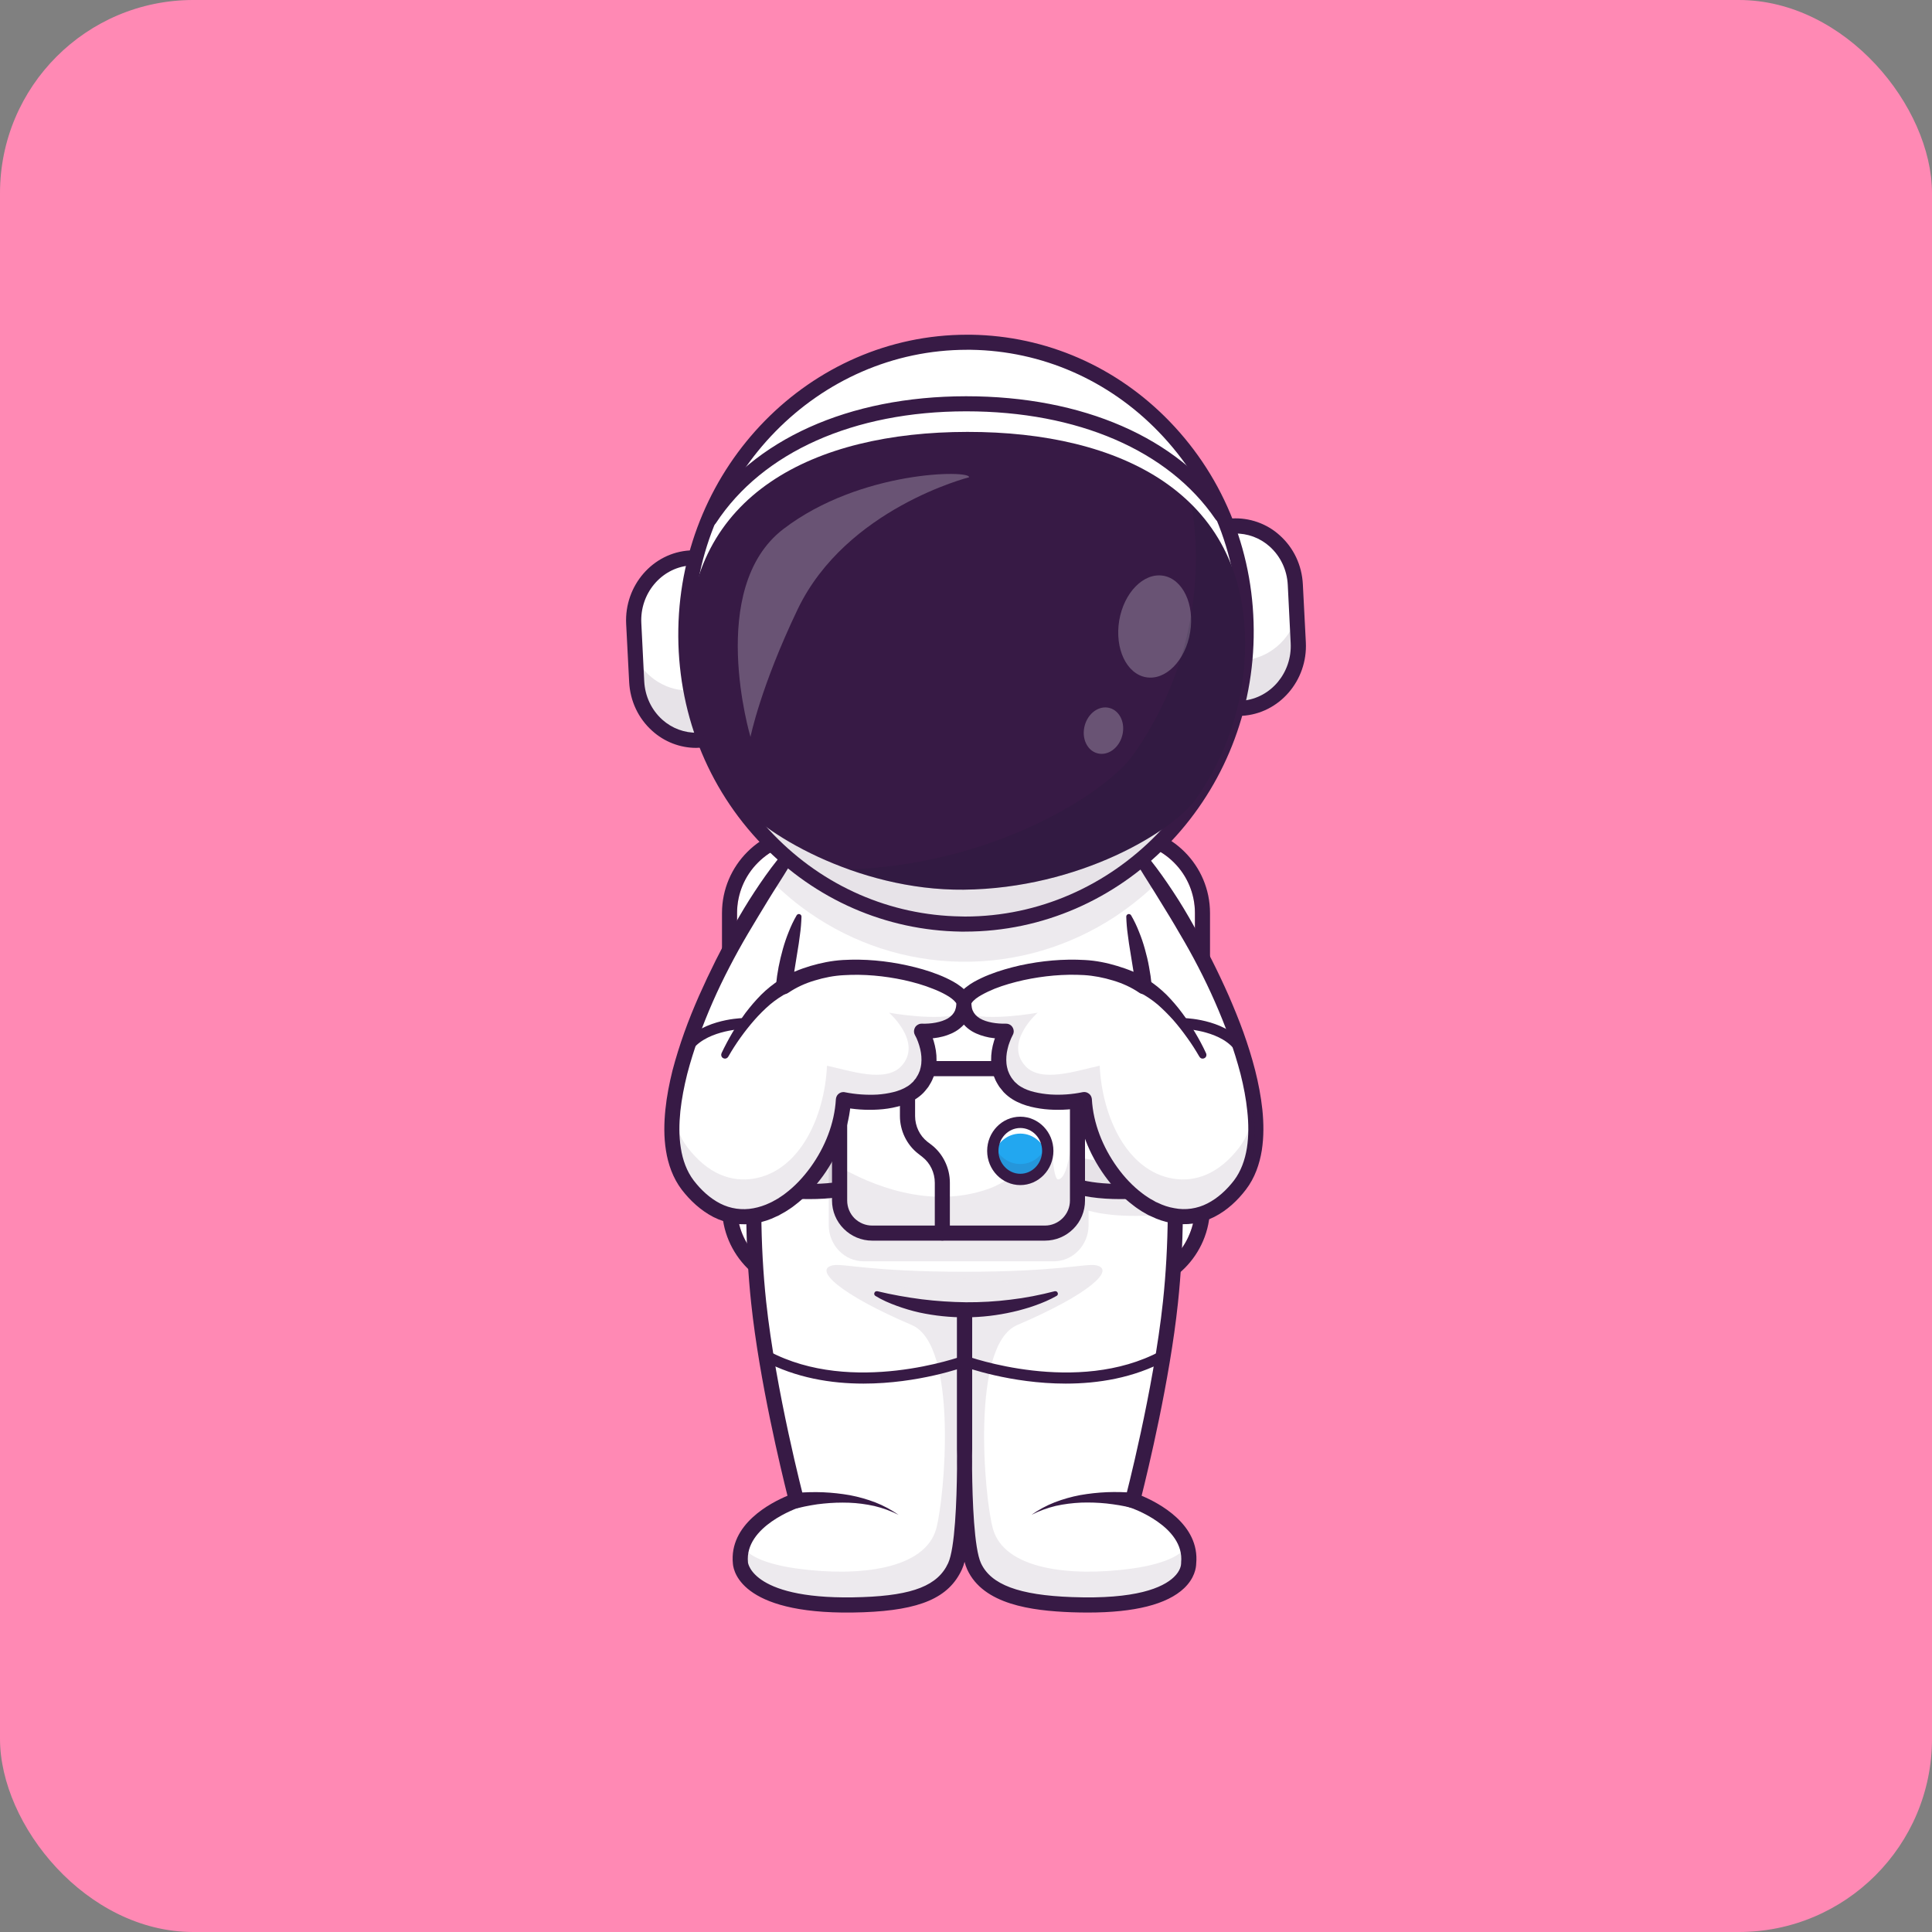 <svg width="20" height="20" viewBox="0 0 20 20" fill="none" xmlns="http://www.w3.org/2000/svg">
<rect x="0" y="0" width="20" height="20" fill="#808080" stroke="none"/>
<rect width="20" height="20" rx="2" fill="#FF89B4"/>
<path d="M19 1H1V19H19V1Z" fill="#FF89B4"/>
<path d="M11.63 8.712H8.369C7.961 8.712 7.63 9.043 7.63 9.451V12.495C7.63 12.903 7.961 13.234 8.369 13.234H11.63C12.038 13.234 12.37 12.903 12.37 12.495V9.451C12.37 9.043 12.038 8.712 11.63 8.712Z" fill="white"/>
<path d="M11.63 8.712C11.826 8.712 12.014 8.79 12.153 8.929C12.292 9.067 12.37 9.255 12.37 9.452V12.495C12.37 12.592 12.351 12.688 12.313 12.778C12.276 12.868 12.222 12.949 12.153 13.018C12.084 13.086 12.003 13.141 11.913 13.178C11.823 13.215 11.727 13.234 11.63 13.234H8.37C8.272 13.234 8.176 13.215 8.087 13.178C7.997 13.141 7.915 13.086 7.847 13.018C7.778 12.949 7.724 12.868 7.686 12.778C7.649 12.688 7.63 12.592 7.63 12.495V9.452C7.63 9.255 7.708 9.067 7.847 8.929C7.985 8.79 8.173 8.712 8.37 8.712H11.63ZM11.63 8.556H8.37C7.876 8.556 7.474 8.958 7.474 9.452V12.495C7.474 12.989 7.876 13.391 8.37 13.391H11.63C12.124 13.391 12.526 12.989 12.526 12.495V9.452C12.526 8.958 12.124 8.556 11.63 8.556Z" fill="#371A45"/>
<path d="M9.292 15.759C9.278 15.759 9.263 15.755 9.251 15.747C8.852 15.496 8.266 15.607 8.26 15.608C8.24 15.612 8.219 15.608 8.202 15.596C8.185 15.585 8.173 15.567 8.169 15.547C8.165 15.527 8.17 15.506 8.181 15.488C8.192 15.471 8.21 15.459 8.23 15.455C8.256 15.45 8.882 15.331 9.334 15.615C9.348 15.624 9.36 15.637 9.366 15.653C9.372 15.669 9.372 15.686 9.368 15.703C9.363 15.719 9.353 15.733 9.339 15.743C9.326 15.754 9.309 15.759 9.292 15.759Z" fill="#371A45"/>
<path d="M12.305 16.182C12.304 16.194 12.332 16.658 11.093 16.612C10.569 16.592 10.211 16.491 10.084 16.215C9.969 15.968 9.986 15 9.986 15V13.443H9.984V15C9.984 15 9.99 15.358 9.969 15.694C9.956 15.911 9.931 16.118 9.886 16.215C9.758 16.491 9.46 16.592 8.935 16.612C7.696 16.658 7.666 16.194 7.664 16.182C7.658 16.122 7.665 16.061 7.683 16.004C7.788 15.683 8.245 15.532 8.245 15.532C8.245 15.532 7.954 14.425 7.853 13.481C7.822 13.185 7.806 12.885 7.803 12.587C7.79 11.36 7.99 10.155 8.18 9.297C8.238 9.035 8.295 8.806 8.344 8.618C8.437 8.267 8.504 8.062 8.504 8.062H11.465C11.465 8.062 11.536 8.278 11.633 8.646C11.681 8.831 11.736 9.053 11.792 9.306C11.981 10.163 12.18 11.366 12.167 12.589C12.164 12.887 12.148 13.185 12.117 13.481C12.016 14.425 11.725 15.532 11.725 15.532C11.725 15.532 12.35 15.738 12.305 16.182Z" fill="white"/>
<g opacity="0.3">
<path opacity="0.3" d="M12.305 16.182C12.304 16.194 12.273 16.658 11.035 16.611C10.51 16.592 10.211 16.491 10.083 16.215C10.039 16.118 10.014 15.91 10 15.693L9.989 14.994L9.969 15.693C9.956 15.91 9.931 16.118 9.886 16.215C9.758 16.491 9.46 16.592 8.935 16.611C7.696 16.658 7.666 16.194 7.664 16.182C7.658 16.122 7.665 16.061 7.683 16.004C7.728 16.078 7.862 16.184 8.254 16.238C8.891 16.325 9.576 16.247 9.692 15.824C9.779 15.505 9.923 13.924 9.439 13.717C8.69 13.397 8.415 13.139 8.623 13.098C8.729 13.077 9.008 13.165 9.985 13.165C10.961 13.165 11.24 13.077 11.346 13.098C11.554 13.139 11.279 13.397 10.53 13.717C10.046 13.924 10.19 15.505 10.278 15.823C10.394 16.247 11.078 16.325 11.715 16.238C12.108 16.183 12.242 16.077 12.286 16.003C12.305 16.061 12.311 16.122 12.305 16.182Z" fill="#371A45"/>
</g>
<path d="M11.263 16.693C11.208 16.693 11.15 16.692 11.091 16.69C10.677 16.674 10.18 16.61 10.013 16.248C10.001 16.222 9.992 16.195 9.985 16.168C9.978 16.195 9.969 16.222 9.957 16.248C9.822 16.54 9.527 16.668 8.938 16.69C7.697 16.736 7.595 16.281 7.587 16.189C7.545 15.779 7.979 15.556 8.152 15.484C8.088 15.227 7.861 14.294 7.776 13.489C7.65 12.303 7.755 10.944 8.1 9.336C8.102 9.326 8.106 9.317 8.112 9.308C8.118 9.3 8.125 9.293 8.134 9.287C8.143 9.281 8.152 9.278 8.162 9.276C8.172 9.274 8.183 9.274 8.193 9.276C8.203 9.278 8.212 9.282 8.221 9.288C8.229 9.294 8.237 9.302 8.242 9.31C8.248 9.319 8.252 9.328 8.253 9.339C8.255 9.349 8.255 9.359 8.253 9.369C7.912 10.96 7.807 12.303 7.931 13.473C8.03 14.399 8.318 15.501 8.321 15.512L8.34 15.583L8.27 15.606C8.264 15.608 7.705 15.798 7.743 16.174C7.743 16.18 7.791 16.576 8.932 16.533C9.453 16.514 9.709 16.412 9.815 16.182C9.886 16.03 9.904 15.531 9.907 15.204C9.906 15.152 9.907 15.107 9.907 15.072C9.907 15.045 9.906 15.022 9.906 15.001V13.364H10.062L10.064 13.443V14.999C10.064 15.021 10.063 15.045 10.063 15.072C10.063 15.107 10.064 15.152 10.063 15.204C10.066 15.532 10.084 16.03 10.155 16.182C10.258 16.404 10.548 16.513 11.096 16.533C11.762 16.558 12.037 16.435 12.151 16.327C12.221 16.261 12.227 16.2 12.227 16.183L12.227 16.175C12.265 15.798 11.706 15.608 11.7 15.606L11.63 15.583L11.649 15.512C11.652 15.501 11.94 14.399 12.039 13.473C12.161 12.324 12.061 11.007 11.733 9.447C11.731 9.436 11.731 9.426 11.732 9.416C11.734 9.405 11.738 9.395 11.743 9.386C11.749 9.378 11.756 9.37 11.765 9.364C11.773 9.358 11.783 9.354 11.793 9.352C11.804 9.349 11.814 9.349 11.825 9.351C11.835 9.353 11.845 9.357 11.853 9.363C11.862 9.369 11.869 9.377 11.875 9.386C11.881 9.394 11.885 9.404 11.886 9.415C12.218 10.992 12.318 12.324 12.194 13.489C12.109 14.294 11.882 15.227 11.818 15.484C11.99 15.556 12.422 15.778 12.383 16.187C12.382 16.23 12.367 16.337 12.258 16.441C12.082 16.608 11.747 16.693 11.263 16.693Z" fill="#371A45"/>
<path d="M11.71 15.609C11.672 15.598 11.627 15.589 11.585 15.582C11.543 15.575 11.499 15.569 11.455 15.564C11.368 15.555 11.28 15.552 11.192 15.555C11.103 15.559 11.015 15.57 10.929 15.589C10.842 15.61 10.758 15.641 10.678 15.681C10.752 15.629 10.833 15.585 10.918 15.552C11.004 15.519 11.092 15.494 11.183 15.477C11.274 15.461 11.366 15.451 11.459 15.447C11.505 15.445 11.552 15.445 11.598 15.446C11.645 15.447 11.69 15.449 11.741 15.455C11.761 15.458 11.779 15.468 11.792 15.485C11.805 15.501 11.81 15.521 11.808 15.542C11.806 15.562 11.796 15.581 11.78 15.594C11.764 15.607 11.743 15.613 11.723 15.611C11.719 15.611 11.716 15.61 11.712 15.609L11.71 15.609Z" fill="#371A45"/>
<path d="M8.239 15.456C8.29 15.45 8.335 15.448 8.382 15.447C8.429 15.446 8.475 15.446 8.521 15.448C8.614 15.452 8.706 15.462 8.797 15.478C8.887 15.495 8.976 15.52 9.062 15.553C9.147 15.586 9.228 15.63 9.302 15.682C9.222 15.641 9.138 15.611 9.051 15.59C8.964 15.571 8.876 15.559 8.788 15.556C8.7 15.553 8.612 15.556 8.525 15.565C8.481 15.569 8.438 15.575 8.395 15.583C8.352 15.591 8.308 15.599 8.27 15.609L8.268 15.61C8.258 15.613 8.248 15.614 8.237 15.612C8.227 15.611 8.217 15.608 8.208 15.603C8.199 15.598 8.191 15.591 8.184 15.582C8.178 15.574 8.173 15.565 8.171 15.555C8.168 15.544 8.167 15.534 8.169 15.524C8.17 15.513 8.174 15.503 8.179 15.494C8.184 15.485 8.192 15.477 8.2 15.471C8.208 15.465 8.218 15.46 8.228 15.458C8.232 15.457 8.236 15.456 8.239 15.456Z" fill="#371A45"/>
<path d="M8.929 12.249C8.652 12.365 8.223 12.341 7.931 12.304C7.756 12.282 7.633 12.114 7.659 11.933C7.682 11.767 7.822 11.647 7.983 11.655C8.257 11.668 8.667 11.674 8.926 11.614" fill="white"/>
<g opacity="0.35">
<path opacity="0.35" d="M8.929 12.249C8.652 12.365 8.223 12.341 7.931 12.304C7.756 12.282 7.633 12.114 7.659 11.933C7.664 11.895 7.676 11.859 7.693 11.825C7.74 11.915 7.826 11.98 7.931 11.994C8.223 12.03 8.651 12.055 8.928 11.939L8.929 12.249Z" fill="#371A45"/>
</g>
<path d="M8.378 12.413C8.218 12.413 8.058 12.399 7.921 12.382C7.87 12.375 7.821 12.358 7.776 12.333C7.731 12.307 7.692 12.272 7.661 12.231C7.628 12.187 7.604 12.137 7.59 12.084C7.577 12.031 7.574 11.976 7.581 11.922C7.611 11.715 7.785 11.567 7.987 11.577C8.389 11.596 8.716 11.582 8.909 11.538C8.948 11.529 9.045 11.528 9.103 11.709C9.169 11.912 9.155 12.238 8.959 12.321C8.796 12.389 8.586 12.413 8.378 12.413ZM7.969 11.733C7.853 11.733 7.754 11.822 7.736 11.944C7.731 11.977 7.733 12.012 7.742 12.045C7.75 12.078 7.765 12.109 7.786 12.136C7.804 12.161 7.828 12.181 7.854 12.197C7.881 12.213 7.911 12.223 7.941 12.226C8.358 12.279 8.698 12.261 8.899 12.177C8.938 12.16 8.966 12.103 8.977 12.021C8.997 11.873 8.955 11.733 8.927 11.695C8.663 11.751 8.268 11.747 7.98 11.733C7.976 11.733 7.972 11.733 7.969 11.733H7.969Z" fill="#371A45"/>
<g opacity="0.3">
<path opacity="0.3" d="M12.238 12.555C11.957 12.589 11.565 12.614 11.269 12.533V12.682C11.269 12.889 11.107 13.057 10.909 13.057H8.94C8.741 13.057 8.579 12.889 8.579 12.682V11.572C8.579 11.366 8.741 11.197 8.94 11.197H10.909C11.067 11.197 11.203 11.305 11.251 11.453C11.263 11.491 11.269 11.531 11.269 11.572V11.822C11.549 11.864 11.924 11.857 12.185 11.845C12.189 11.845 12.192 11.845 12.195 11.845C12.216 12.078 12.232 12.316 12.238 12.555Z" fill="#371A45"/>
</g>
<path d="M11.048 12.249C11.325 12.365 11.754 12.341 12.046 12.304C12.221 12.282 12.344 12.114 12.318 11.933C12.294 11.767 12.154 11.647 11.993 11.655C11.72 11.668 11.31 11.674 11.05 11.614" fill="white"/>
<g opacity="0.35">
<path opacity="0.35" d="M12.046 12.305C11.753 12.342 11.325 12.366 11.048 12.249L11.049 11.94C11.326 12.056 11.754 12.032 12.046 11.995C12.151 11.982 12.237 11.916 12.284 11.826C12.301 11.86 12.313 11.896 12.318 11.933C12.344 12.115 12.221 12.283 12.046 12.305Z" fill="#371A45"/>
</g>
<path d="M11.598 12.413C11.39 12.413 11.181 12.389 11.017 12.321C10.821 12.238 10.808 11.912 10.873 11.709C10.932 11.528 11.029 11.529 11.068 11.538C11.26 11.582 11.587 11.596 11.989 11.577C12.191 11.567 12.366 11.715 12.395 11.922C12.403 11.976 12.4 12.031 12.386 12.084C12.372 12.137 12.348 12.187 12.315 12.231C12.284 12.272 12.245 12.307 12.2 12.333C12.156 12.358 12.106 12.375 12.055 12.382C11.919 12.399 11.759 12.413 11.598 12.413ZM11.05 11.695C11.022 11.732 10.98 11.873 10.999 12.021C11.01 12.103 11.039 12.16 11.078 12.177C11.279 12.261 11.619 12.279 12.036 12.226C12.066 12.223 12.096 12.213 12.123 12.197C12.149 12.181 12.173 12.161 12.191 12.136C12.212 12.109 12.227 12.078 12.235 12.045C12.244 12.012 12.246 11.977 12.241 11.944C12.223 11.818 12.118 11.727 11.997 11.733C11.709 11.747 11.314 11.751 11.05 11.695Z" fill="#371A45"/>
<path d="M11.155 11.405V12.422C11.155 12.611 11.007 12.765 10.825 12.765H9.022C8.841 12.765 8.692 12.611 8.692 12.422V11.405C8.692 11.217 8.841 11.062 9.022 11.062H10.825C10.97 11.062 11.094 11.161 11.138 11.297C11.149 11.332 11.155 11.368 11.155 11.405Z" fill="white"/>
<g opacity="0.3">
<path opacity="0.3" d="M11.155 11.405V12.422C11.155 12.61 11.007 12.765 10.825 12.765H9.022C8.841 12.765 8.692 12.61 8.692 12.422V12.08C9.003 12.258 9.619 12.527 10.238 12.305C10.54 12.197 10.886 11.826 10.886 11.826C10.886 11.826 10.9 12.215 10.955 12.209C11.11 12.192 11.109 11.404 11.138 11.297C11.149 11.332 11.155 11.368 11.155 11.405Z" fill="#371A45"/>
</g>
<path d="M10.818 12.843H9.028C8.918 12.843 8.813 12.799 8.735 12.721C8.657 12.644 8.613 12.538 8.613 12.428V11.399C8.613 11.289 8.657 11.184 8.735 11.106C8.813 11.028 8.918 10.985 9.028 10.984H10.818C10.928 10.985 11.033 11.028 11.111 11.106C11.189 11.184 11.232 11.289 11.232 11.399V12.428C11.232 12.538 11.189 12.644 11.111 12.721C11.033 12.799 10.928 12.843 10.818 12.843ZM9.028 11.141C8.959 11.141 8.894 11.168 8.845 11.216C8.797 11.265 8.77 11.331 8.77 11.399V12.428C8.77 12.497 8.797 12.562 8.845 12.611C8.894 12.659 8.959 12.687 9.028 12.687H10.818C10.886 12.687 10.952 12.659 11 12.611C11.049 12.562 11.076 12.497 11.076 12.428V11.399C11.076 11.331 11.049 11.265 11 11.216C10.952 11.168 10.886 11.141 10.818 11.141H9.028Z" fill="#371A45"/>
<path d="M10.562 12.209C10.719 12.209 10.847 12.077 10.847 11.914C10.847 11.751 10.719 11.618 10.562 11.618C10.405 11.618 10.277 11.751 10.277 11.914C10.277 12.077 10.405 12.209 10.562 12.209Z" fill="#22A7F0"/>
<path d="M10.847 11.914C10.847 11.934 10.845 11.953 10.841 11.972C10.815 11.837 10.7 11.735 10.562 11.735C10.424 11.735 10.309 11.837 10.283 11.972C10.279 11.953 10.277 11.934 10.277 11.914C10.277 11.751 10.405 11.618 10.562 11.618C10.719 11.618 10.847 11.751 10.847 11.914Z" fill="white"/>
<g opacity="0.35">
<path opacity="0.35" d="M10.847 11.913C10.847 12.076 10.719 12.209 10.562 12.209C10.405 12.209 10.277 12.076 10.277 11.913C10.277 11.886 10.281 11.86 10.288 11.834C10.321 11.959 10.431 12.05 10.562 12.05C10.693 12.05 10.803 11.959 10.837 11.834C10.843 11.86 10.847 11.886 10.847 11.913Z" fill="#371A45"/>
</g>
<path d="M10.562 12.268C10.373 12.268 10.219 12.109 10.219 11.914C10.219 11.719 10.373 11.56 10.562 11.56C10.751 11.56 10.905 11.719 10.905 11.914C10.905 12.109 10.751 12.268 10.562 12.268ZM10.562 11.677C10.438 11.677 10.336 11.783 10.336 11.914C10.336 12.044 10.438 12.151 10.562 12.151C10.687 12.151 10.788 12.044 10.788 11.914C10.788 11.783 10.687 11.677 10.562 11.677Z" fill="#371A45"/>
<path d="M9.755 12.842C9.734 12.842 9.714 12.834 9.7 12.819C9.685 12.805 9.677 12.785 9.677 12.764V12.244C9.677 12.139 9.629 12.04 9.55 11.978L9.504 11.942C9.386 11.85 9.316 11.704 9.316 11.553V11.062C9.316 11.041 9.325 11.021 9.339 11.006C9.354 10.992 9.374 10.983 9.395 10.983C9.415 10.983 9.435 10.992 9.45 11.006C9.465 11.021 9.473 11.041 9.473 11.062V11.553C9.473 11.657 9.52 11.756 9.6 11.819L9.646 11.854C9.763 11.946 9.833 12.092 9.833 12.243V12.764C9.833 12.774 9.831 12.784 9.827 12.794C9.823 12.803 9.818 12.812 9.81 12.819C9.803 12.826 9.795 12.832 9.785 12.836C9.776 12.84 9.765 12.842 9.755 12.842Z" fill="#371A45"/>
<path d="M8.939 14.323C8.606 14.323 8.239 14.265 7.902 14.085C7.89 14.078 7.881 14.066 7.877 14.052C7.873 14.038 7.875 14.023 7.882 14.01C7.889 13.997 7.9 13.988 7.914 13.983C7.928 13.979 7.943 13.98 7.956 13.986C8.823 14.451 9.955 14.041 9.966 14.037C9.98 14.032 9.995 14.033 10.009 14.039C10.022 14.045 10.033 14.057 10.038 14.071C10.043 14.085 10.043 14.1 10.036 14.113C10.03 14.127 10.019 14.137 10.005 14.143C9.975 14.154 9.508 14.323 8.939 14.323Z" fill="#371A45"/>
<path d="M11.032 14.323C10.462 14.323 9.996 14.154 9.965 14.143C9.951 14.138 9.94 14.127 9.934 14.114C9.928 14.1 9.927 14.084 9.932 14.07C9.937 14.056 9.948 14.045 9.962 14.039C9.975 14.033 9.991 14.032 10.005 14.037C10.016 14.041 11.148 14.451 12.015 13.986C12.028 13.98 12.043 13.979 12.057 13.983C12.07 13.988 12.082 13.997 12.089 14.01C12.096 14.023 12.097 14.038 12.094 14.052C12.09 14.066 12.081 14.078 12.068 14.085C11.732 14.266 11.364 14.323 11.032 14.323Z" fill="#371A45"/>
<path d="M9.191 13.403C9.191 13.403 9.513 13.547 9.985 13.547C10.456 13.547 10.78 13.403 10.78 13.403C10.78 13.403 10.566 13.234 9.985 13.234C9.403 13.234 9.191 13.403 9.191 13.403Z" fill="white"/>
<g opacity="0.3">
<path opacity="0.3" d="M9.191 13.403C9.191 13.403 9.513 13.547 9.985 13.547C10.456 13.547 10.78 13.403 10.78 13.403C10.78 13.403 10.566 13.234 9.985 13.234C9.403 13.234 9.191 13.403 9.191 13.403Z" fill="#371A45"/>
</g>
<path d="M9.084 13.367C9.234 13.403 9.387 13.43 9.541 13.45C9.693 13.469 9.847 13.479 10 13.481C10.154 13.482 10.308 13.473 10.46 13.454C10.614 13.436 10.767 13.406 10.917 13.367L10.918 13.367C10.925 13.366 10.931 13.366 10.937 13.369C10.942 13.372 10.947 13.377 10.949 13.383C10.952 13.388 10.952 13.395 10.95 13.401C10.948 13.407 10.944 13.412 10.938 13.415C10.866 13.456 10.792 13.487 10.716 13.514C10.678 13.528 10.639 13.54 10.6 13.551L10.542 13.567L10.483 13.581C10.324 13.617 10.163 13.636 10 13.637C9.838 13.638 9.675 13.621 9.517 13.587C9.437 13.569 9.36 13.546 9.283 13.518C9.207 13.49 9.133 13.459 9.062 13.415C9.057 13.412 9.053 13.407 9.051 13.401C9.049 13.395 9.049 13.389 9.052 13.383C9.054 13.377 9.059 13.372 9.064 13.369C9.07 13.367 9.076 13.366 9.082 13.367L9.084 13.367Z" fill="#371A45"/>
<path d="M12.838 12.266C12.631 12.535 12.395 12.622 12.167 12.59C11.688 12.521 11.25 11.923 11.224 11.383C10.987 11.434 10.61 11.43 10.446 11.252C10.221 11.008 10.417 10.675 10.417 10.675C10.417 10.675 9.978 10.703 9.978 10.388C9.978 10.215 10.643 9.973 11.253 10.018C11.396 10.029 11.649 10.082 11.84 10.208C11.811 9.947 11.744 9.694 11.684 9.482C11.684 9.482 11.628 9.487 11.539 9.492C11.174 9.513 10.253 9.541 10.293 9.288C10.343 8.972 11.611 8.618 11.611 8.618C11.618 8.628 11.626 8.637 11.633 8.646C11.751 8.798 11.869 8.963 11.983 9.135C12.716 10.239 13.298 11.666 12.838 12.266Z" fill="white"/>
<path d="M11.631 8.602C11.834 8.786 11.996 9.006 12.145 9.232C12.295 9.458 12.423 9.698 12.546 9.94C12.607 10.061 12.665 10.184 12.72 10.308C12.774 10.433 12.826 10.559 12.872 10.687C12.918 10.816 12.959 10.946 12.993 11.079C13.027 11.213 13.053 11.348 13.068 11.487C13.082 11.625 13.084 11.767 13.062 11.909C13.039 12.05 12.99 12.194 12.898 12.314C12.812 12.427 12.703 12.53 12.569 12.598C12.433 12.667 12.278 12.689 12.129 12.661C12.056 12.648 11.985 12.625 11.918 12.592L11.893 12.581L11.869 12.568C11.854 12.559 11.838 12.55 11.822 12.541C11.792 12.521 11.761 12.502 11.733 12.479C11.618 12.393 11.52 12.288 11.438 12.174C11.355 12.059 11.287 11.934 11.237 11.802C11.185 11.669 11.155 11.529 11.146 11.386L11.241 11.459C11.116 11.485 10.989 11.494 10.862 11.486C10.798 11.482 10.733 11.472 10.671 11.457C10.607 11.441 10.543 11.418 10.483 11.381C10.452 11.362 10.423 11.339 10.398 11.314C10.391 11.308 10.385 11.301 10.38 11.294L10.363 11.273L10.346 11.252C10.341 11.245 10.337 11.237 10.332 11.23C10.323 11.214 10.313 11.199 10.306 11.183L10.285 11.133L10.271 11.081C10.267 11.064 10.266 11.046 10.263 11.029C10.256 10.96 10.261 10.891 10.277 10.824C10.285 10.792 10.294 10.76 10.306 10.729C10.312 10.713 10.318 10.698 10.325 10.682C10.332 10.667 10.339 10.653 10.349 10.635L10.421 10.753C10.403 10.754 10.39 10.754 10.374 10.753C10.359 10.753 10.345 10.752 10.33 10.751C10.3 10.749 10.27 10.745 10.24 10.74C10.181 10.728 10.12 10.71 10.062 10.676C10.032 10.658 10.005 10.636 9.982 10.611C9.957 10.584 9.937 10.553 9.924 10.519C9.911 10.486 9.903 10.452 9.9 10.416L9.899 10.391V10.388L9.9 10.383L9.901 10.372C9.901 10.365 9.902 10.359 9.904 10.352C9.907 10.34 9.911 10.329 9.917 10.317C9.921 10.308 9.927 10.298 9.933 10.29C9.956 10.256 9.981 10.234 10.007 10.215C10.031 10.196 10.056 10.179 10.083 10.164C10.134 10.136 10.186 10.111 10.24 10.09C10.346 10.048 10.454 10.018 10.563 9.993C10.782 9.946 11.006 9.925 11.23 9.938C11.346 9.944 11.458 9.967 11.567 10C11.676 10.033 11.784 10.075 11.886 10.139L11.758 10.217C11.75 10.158 11.741 10.098 11.731 10.039L11.702 9.859C11.692 9.799 11.682 9.738 11.675 9.677C11.666 9.614 11.661 9.552 11.659 9.489C11.659 9.483 11.661 9.478 11.664 9.473C11.668 9.468 11.673 9.465 11.678 9.463C11.684 9.461 11.69 9.462 11.696 9.464C11.701 9.466 11.706 9.47 11.709 9.475C11.741 9.53 11.768 9.587 11.791 9.646C11.815 9.704 11.835 9.764 11.852 9.825C11.869 9.886 11.884 9.947 11.895 10.01C11.907 10.072 11.916 10.135 11.922 10.199L11.922 10.202C11.924 10.217 11.921 10.233 11.914 10.247C11.907 10.261 11.896 10.272 11.882 10.28C11.869 10.288 11.854 10.292 11.838 10.291C11.822 10.291 11.807 10.286 11.794 10.277C11.714 10.222 11.62 10.179 11.522 10.15C11.424 10.12 11.322 10.1 11.221 10.094C11.013 10.082 10.801 10.102 10.597 10.146C10.494 10.169 10.393 10.197 10.297 10.235C10.251 10.254 10.205 10.275 10.161 10.3C10.14 10.311 10.121 10.324 10.102 10.338C10.085 10.352 10.069 10.367 10.062 10.378C10.059 10.381 10.059 10.383 10.057 10.385C10.055 10.388 10.057 10.388 10.056 10.389C10.056 10.389 10.056 10.389 10.056 10.388C10.056 10.388 10.056 10.388 10.056 10.388C10.056 10.388 10.056 10.388 10.056 10.388V10.39L10.057 10.405C10.058 10.424 10.062 10.443 10.069 10.46C10.083 10.493 10.107 10.52 10.143 10.542C10.213 10.584 10.32 10.599 10.412 10.597C10.433 10.596 10.454 10.604 10.469 10.618C10.484 10.633 10.493 10.652 10.494 10.674C10.494 10.688 10.491 10.702 10.484 10.714C10.48 10.722 10.473 10.735 10.468 10.747C10.463 10.758 10.458 10.771 10.453 10.784C10.443 10.808 10.436 10.834 10.43 10.86C10.418 10.909 10.414 10.961 10.419 11.011C10.421 11.023 10.422 11.036 10.425 11.047L10.434 11.082L10.448 11.116C10.452 11.127 10.46 11.136 10.465 11.147C10.468 11.152 10.471 11.158 10.475 11.162L10.486 11.177L10.498 11.191L10.503 11.198L10.51 11.204C10.527 11.221 10.545 11.236 10.565 11.248C10.607 11.274 10.657 11.293 10.709 11.305C10.763 11.318 10.818 11.326 10.873 11.33C10.985 11.337 11.098 11.329 11.208 11.306C11.229 11.302 11.25 11.306 11.267 11.318C11.285 11.329 11.297 11.347 11.301 11.367C11.302 11.371 11.303 11.374 11.303 11.378V11.379C11.317 11.629 11.416 11.876 11.565 12.083C11.639 12.186 11.727 12.28 11.827 12.355C11.852 12.375 11.878 12.39 11.904 12.408L11.944 12.43L11.964 12.442L11.985 12.451C12.04 12.478 12.097 12.497 12.157 12.507C12.273 12.53 12.394 12.512 12.499 12.458C12.605 12.404 12.698 12.319 12.775 12.219C12.846 12.125 12.888 12.008 12.908 11.884C12.927 11.761 12.926 11.631 12.912 11.503C12.899 11.374 12.874 11.245 12.842 11.118C12.809 10.991 12.769 10.865 12.725 10.74C12.634 10.491 12.527 10.247 12.405 10.012C12.344 9.894 12.279 9.777 12.211 9.663C12.145 9.548 12.075 9.434 12.005 9.321C11.936 9.207 11.863 9.096 11.794 8.982C11.724 8.868 11.654 8.754 11.59 8.634V8.634C11.588 8.628 11.587 8.622 11.588 8.616C11.589 8.609 11.593 8.604 11.598 8.6C11.602 8.596 11.609 8.594 11.615 8.595C11.621 8.595 11.627 8.597 11.632 8.602L11.631 8.602Z" fill="#371A45"/>
<path d="M12.415 10.937C12.376 10.87 12.335 10.805 12.289 10.742C12.244 10.679 12.196 10.617 12.146 10.56C12.095 10.503 12.041 10.449 11.984 10.399C11.928 10.352 11.867 10.311 11.802 10.276L11.8 10.275C11.791 10.271 11.783 10.264 11.776 10.256C11.769 10.248 11.764 10.239 11.761 10.229C11.757 10.219 11.756 10.209 11.757 10.199C11.758 10.188 11.761 10.178 11.766 10.169C11.771 10.16 11.777 10.152 11.785 10.145C11.793 10.138 11.803 10.133 11.812 10.13C11.822 10.127 11.833 10.126 11.843 10.127C11.854 10.128 11.864 10.132 11.873 10.136C11.874 10.137 11.876 10.139 11.878 10.14C11.95 10.185 12.016 10.239 12.077 10.299C12.134 10.357 12.188 10.42 12.237 10.486C12.286 10.551 12.33 10.619 12.371 10.688C12.413 10.758 12.451 10.829 12.485 10.903C12.489 10.912 12.49 10.922 12.487 10.932C12.484 10.942 12.477 10.95 12.468 10.954C12.459 10.959 12.448 10.96 12.438 10.957C12.429 10.954 12.421 10.947 12.416 10.938L12.415 10.937Z" fill="#371A45"/>
<path d="M9.539 10.675C9.539 10.675 9.735 11.008 9.509 11.252C9.346 11.43 8.968 11.434 8.731 11.383C8.705 11.917 8.276 12.509 7.803 12.587C7.571 12.626 7.329 12.541 7.118 12.266C6.655 11.663 7.245 10.225 7.983 9.118C8.101 8.941 8.223 8.773 8.344 8.618L8.345 8.618L9.359 9.187L8.383 9.452L8.271 9.482C8.211 9.694 8.144 9.947 8.115 10.208C8.306 10.082 8.56 10.029 8.703 10.018C9.313 9.973 9.977 10.215 9.977 10.388C9.978 10.702 9.539 10.675 9.539 10.675Z" fill="white"/>
<g opacity="0.3">
<path opacity="0.3" d="M9.539 10.675C9.539 10.675 9.735 11.008 9.509 11.252C9.346 11.43 8.968 11.434 8.731 11.383C8.705 11.917 8.276 12.509 7.803 12.588C7.571 12.626 7.329 12.541 7.118 12.266C6.972 12.076 6.931 11.803 6.966 11.484C6.986 11.638 7.035 11.772 7.118 11.879C7.329 12.154 7.571 12.239 7.803 12.201C8.276 12.122 8.536 11.566 8.561 11.032C8.799 11.083 9.167 11.213 9.331 11.036C9.556 10.791 9.203 10.483 9.203 10.483C9.203 10.483 9.711 10.578 9.959 10.489C9.876 10.696 9.539 10.675 9.539 10.675Z" fill="#371A45"/>
</g>
<g opacity="0.3">
<path opacity="0.3" d="M10.407 10.675C10.407 10.675 10.211 11.008 10.436 11.252C10.6 11.43 10.977 11.434 11.215 11.383C11.24 11.917 11.669 12.509 12.143 12.588C12.374 12.626 12.617 12.541 12.828 12.266C12.973 12.076 13.015 11.803 12.98 11.484C12.959 11.638 12.91 11.772 12.828 11.879C12.617 12.154 12.374 12.239 12.143 12.201C11.669 12.122 11.41 11.566 11.384 11.032C11.147 11.083 10.778 11.213 10.615 11.036C10.39 10.791 10.742 10.483 10.742 10.483C10.742 10.483 10.235 10.578 9.986 10.489C10.07 10.696 10.407 10.675 10.407 10.675Z" fill="#371A45"/>
</g>
<path d="M8.365 8.634C8.302 8.755 8.232 8.869 8.162 8.982C8.093 9.097 8.019 9.207 7.95 9.321C7.881 9.436 7.811 9.548 7.744 9.663C7.676 9.778 7.612 9.894 7.551 10.012C7.428 10.248 7.321 10.491 7.231 10.741C7.187 10.865 7.147 10.991 7.114 11.118C7.082 11.246 7.057 11.374 7.043 11.503C7.03 11.632 7.028 11.761 7.048 11.885C7.067 12.008 7.109 12.125 7.181 12.22C7.257 12.319 7.35 12.405 7.456 12.459C7.562 12.513 7.682 12.53 7.799 12.508C7.858 12.497 7.916 12.478 7.97 12.452L7.991 12.442L8.011 12.431L8.052 12.408C8.077 12.391 8.104 12.375 8.129 12.355C8.229 12.28 8.316 12.186 8.391 12.083C8.54 11.877 8.639 11.629 8.653 11.379V11.379C8.654 11.369 8.656 11.359 8.661 11.349C8.665 11.34 8.671 11.332 8.679 11.325C8.687 11.318 8.696 11.313 8.706 11.309C8.715 11.306 8.726 11.305 8.736 11.305C8.74 11.305 8.744 11.306 8.747 11.307C8.858 11.329 8.971 11.337 9.083 11.331C9.138 11.327 9.193 11.319 9.246 11.306C9.299 11.293 9.349 11.274 9.39 11.248C9.411 11.236 9.429 11.221 9.446 11.204L9.452 11.199L9.458 11.191L9.469 11.177L9.481 11.163C9.485 11.158 9.487 11.152 9.49 11.147C9.496 11.137 9.504 11.127 9.508 11.116L9.522 11.083L9.531 11.048C9.534 11.036 9.535 11.024 9.537 11.012C9.542 10.961 9.538 10.91 9.526 10.86C9.52 10.834 9.512 10.809 9.503 10.784C9.498 10.772 9.493 10.759 9.488 10.747C9.482 10.735 9.476 10.723 9.471 10.714C9.466 10.705 9.463 10.695 9.462 10.685C9.461 10.675 9.462 10.664 9.465 10.654C9.468 10.644 9.473 10.634 9.479 10.626C9.486 10.618 9.494 10.611 9.503 10.607C9.515 10.6 9.53 10.596 9.544 10.597C9.635 10.6 9.742 10.584 9.813 10.542C9.848 10.52 9.873 10.493 9.887 10.46C9.893 10.443 9.898 10.424 9.899 10.405L9.9 10.39V10.388C9.9 10.388 9.899 10.388 9.899 10.388C9.899 10.388 9.899 10.388 9.899 10.388C9.899 10.388 9.9 10.389 9.9 10.389C9.898 10.388 9.9 10.388 9.898 10.385C9.897 10.383 9.897 10.381 9.894 10.378C9.886 10.367 9.871 10.352 9.853 10.338C9.835 10.324 9.815 10.311 9.795 10.3C9.751 10.275 9.705 10.254 9.658 10.236C9.562 10.197 9.461 10.169 9.359 10.146C9.154 10.102 8.942 10.082 8.735 10.095C8.633 10.1 8.532 10.12 8.434 10.15C8.335 10.179 8.242 10.222 8.161 10.277C8.148 10.286 8.133 10.291 8.118 10.292C8.102 10.292 8.087 10.288 8.073 10.28C8.06 10.272 8.049 10.261 8.042 10.247C8.035 10.233 8.032 10.217 8.033 10.202L8.033 10.199C8.039 10.135 8.048 10.072 8.06 10.01C8.072 9.947 8.087 9.886 8.104 9.825C8.121 9.764 8.141 9.705 8.165 9.646C8.188 9.587 8.215 9.53 8.247 9.475C8.25 9.47 8.255 9.466 8.26 9.464C8.266 9.462 8.272 9.461 8.277 9.463C8.283 9.465 8.288 9.468 8.292 9.473C8.295 9.478 8.297 9.483 8.297 9.489C8.295 9.552 8.29 9.615 8.281 9.677C8.274 9.738 8.264 9.799 8.254 9.859L8.225 10.039C8.215 10.098 8.206 10.158 8.198 10.217L8.07 10.139C8.171 10.076 8.279 10.033 8.388 10C8.497 9.968 8.609 9.945 8.725 9.938C8.95 9.925 9.174 9.946 9.392 9.994C9.501 10.018 9.609 10.048 9.715 10.09C9.769 10.111 9.822 10.136 9.872 10.164C9.899 10.179 9.924 10.196 9.949 10.215C9.974 10.235 9.999 10.256 10.023 10.29C10.029 10.299 10.034 10.308 10.039 10.318C10.044 10.329 10.048 10.34 10.051 10.352C10.053 10.359 10.054 10.366 10.055 10.373L10.056 10.383L10.056 10.388V10.391L10.055 10.417C10.052 10.452 10.045 10.486 10.032 10.519C10.018 10.553 9.998 10.584 9.974 10.611C9.95 10.636 9.923 10.658 9.893 10.676C9.835 10.71 9.774 10.729 9.715 10.74C9.686 10.745 9.656 10.749 9.626 10.751C9.611 10.752 9.596 10.753 9.581 10.753C9.566 10.754 9.552 10.754 9.534 10.753L9.606 10.635C9.616 10.653 9.623 10.667 9.63 10.683C9.637 10.698 9.643 10.713 9.649 10.729C9.661 10.76 9.671 10.792 9.678 10.824C9.694 10.891 9.699 10.96 9.692 11.029C9.69 11.046 9.688 11.064 9.684 11.081L9.67 11.133L9.649 11.183C9.642 11.2 9.632 11.214 9.623 11.23C9.619 11.237 9.614 11.245 9.609 11.253L9.593 11.273L9.576 11.294C9.57 11.301 9.564 11.308 9.558 11.314C9.532 11.34 9.504 11.362 9.473 11.381C9.412 11.419 9.348 11.442 9.285 11.457C9.222 11.473 9.158 11.482 9.093 11.486C8.967 11.494 8.839 11.485 8.715 11.46L8.809 11.387C8.801 11.529 8.77 11.67 8.719 11.803C8.668 11.935 8.601 12.06 8.518 12.175C8.435 12.289 8.338 12.394 8.223 12.48C8.195 12.503 8.164 12.521 8.134 12.541C8.118 12.551 8.102 12.559 8.086 12.568L8.062 12.582L8.037 12.593C7.971 12.626 7.9 12.649 7.827 12.662C7.677 12.69 7.522 12.668 7.386 12.599C7.253 12.53 7.144 12.428 7.057 12.315C6.966 12.195 6.916 12.051 6.894 11.91C6.871 11.768 6.874 11.626 6.888 11.487C6.902 11.349 6.929 11.213 6.962 11.08C6.997 10.947 7.038 10.817 7.084 10.688C7.13 10.559 7.181 10.434 7.236 10.309C7.291 10.185 7.349 10.062 7.41 9.94C7.532 9.698 7.661 9.459 7.81 9.233C7.959 9.006 8.122 8.787 8.324 8.603C8.329 8.598 8.335 8.596 8.341 8.596C8.347 8.595 8.353 8.597 8.358 8.601C8.363 8.605 8.366 8.61 8.368 8.616C8.369 8.623 8.368 8.629 8.365 8.634L8.365 8.634Z" fill="#371A45"/>
<path d="M7.469 10.903C7.504 10.829 7.542 10.758 7.583 10.688C7.624 10.619 7.669 10.552 7.717 10.486C7.767 10.42 7.82 10.358 7.878 10.299C7.938 10.239 8.005 10.186 8.076 10.14C8.085 10.134 8.095 10.13 8.105 10.128C8.115 10.126 8.126 10.127 8.136 10.129C8.146 10.131 8.156 10.135 8.164 10.141C8.173 10.147 8.18 10.155 8.186 10.164C8.191 10.172 8.195 10.182 8.197 10.192C8.198 10.203 8.198 10.213 8.196 10.223C8.193 10.233 8.189 10.243 8.183 10.251C8.177 10.26 8.169 10.267 8.16 10.272C8.158 10.273 8.156 10.274 8.155 10.275L8.153 10.276C8.088 10.311 8.027 10.352 7.971 10.399C7.913 10.449 7.859 10.503 7.809 10.56C7.758 10.618 7.71 10.679 7.665 10.742C7.62 10.805 7.578 10.87 7.54 10.937L7.539 10.938C7.534 10.947 7.526 10.954 7.516 10.957C7.507 10.96 7.496 10.959 7.487 10.954C7.478 10.95 7.471 10.942 7.468 10.932C7.465 10.922 7.465 10.912 7.47 10.903L7.469 10.903Z" fill="#371A45"/>
<path d="M12.853 7.332C12.845 7.333 12.837 7.331 12.83 7.329C12.822 7.326 12.816 7.322 12.81 7.316C12.804 7.311 12.8 7.304 12.796 7.297C12.793 7.29 12.791 7.282 12.791 7.274L12.701 5.51C12.7 5.494 12.706 5.478 12.716 5.466C12.726 5.454 12.741 5.447 12.757 5.445C13.099 5.425 13.391 5.697 13.409 6.052L13.439 6.653C13.457 7.008 13.195 7.312 12.853 7.332Z" fill="white"/>
<path d="M12.85 7.347C12.832 7.347 12.815 7.34 12.802 7.328C12.795 7.322 12.789 7.314 12.784 7.304C12.78 7.295 12.778 7.286 12.777 7.276L12.688 5.511C12.686 5.492 12.693 5.472 12.706 5.457C12.719 5.442 12.737 5.433 12.757 5.432C12.838 5.427 12.92 5.438 12.997 5.466C13.074 5.493 13.145 5.535 13.206 5.59C13.337 5.707 13.414 5.871 13.423 6.051L13.454 6.653C13.472 7.015 13.203 7.326 12.854 7.347C12.853 7.347 12.851 7.347 12.85 7.347ZM12.793 5.459C12.782 5.459 12.77 5.459 12.758 5.46C12.746 5.461 12.735 5.467 12.727 5.476C12.719 5.485 12.715 5.497 12.716 5.51L12.805 7.274C12.806 7.28 12.807 7.287 12.81 7.292C12.812 7.298 12.816 7.303 12.821 7.307C12.825 7.311 12.83 7.314 12.835 7.316C12.841 7.318 12.847 7.319 12.852 7.319C13.186 7.299 13.443 7.001 13.426 6.654L13.395 6.053C13.386 5.88 13.312 5.723 13.187 5.611C13.079 5.513 12.939 5.459 12.793 5.459Z" fill="#371A45"/>
<g opacity="0.35">
<path opacity="0.35" d="M13.425 6.371L13.439 6.653C13.457 7.008 13.195 7.312 12.853 7.332C12.82 7.334 12.792 7.308 12.791 7.274L12.767 6.805C12.772 6.816 12.78 6.825 12.789 6.83C12.799 6.836 12.811 6.839 12.822 6.839L12.863 6.836C13.133 6.82 13.353 6.627 13.425 6.371Z" fill="#371A45"/>
</g>
<path d="M12.85 7.411C12.816 7.411 12.784 7.398 12.759 7.376C12.745 7.363 12.734 7.349 12.726 7.332C12.718 7.315 12.714 7.297 12.713 7.278L12.623 5.514C12.619 5.438 12.677 5.372 12.753 5.367C12.843 5.362 12.933 5.375 13.018 5.405C13.103 5.435 13.181 5.481 13.248 5.542C13.392 5.671 13.477 5.851 13.487 6.048L13.518 6.649C13.538 7.046 13.242 7.388 12.858 7.41C12.855 7.411 12.852 7.411 12.85 7.411ZM12.78 5.523L12.868 7.253C13.157 7.225 13.377 6.962 13.361 6.657L13.331 6.055C13.323 5.9 13.256 5.759 13.144 5.658C13.044 5.568 12.914 5.52 12.78 5.523Z" fill="#371A45"/>
<path d="M7.147 5.775C7.155 5.775 7.163 5.776 7.17 5.779C7.177 5.782 7.184 5.786 7.19 5.791C7.196 5.797 7.2 5.803 7.204 5.81C7.207 5.818 7.209 5.825 7.209 5.833L7.299 7.598C7.3 7.614 7.294 7.629 7.284 7.641C7.273 7.654 7.259 7.661 7.243 7.662C6.901 7.682 6.609 7.411 6.591 7.056L6.56 6.454C6.542 6.1 6.805 5.796 7.147 5.775Z" fill="white"/>
<path d="M7.207 7.678C7.055 7.678 6.908 7.621 6.795 7.519C6.664 7.401 6.586 7.237 6.577 7.057L6.547 6.456C6.528 6.094 6.797 5.782 7.146 5.762C7.156 5.761 7.165 5.763 7.174 5.766C7.183 5.769 7.191 5.774 7.198 5.78C7.206 5.787 7.212 5.795 7.216 5.804C7.22 5.813 7.223 5.823 7.223 5.833L7.313 7.597C7.315 7.639 7.284 7.674 7.244 7.677C7.232 7.677 7.219 7.678 7.207 7.678ZM7.148 5.79C6.814 5.81 6.557 6.108 6.575 6.454L6.605 7.056C6.614 7.228 6.688 7.385 6.814 7.498C6.933 7.604 7.085 7.658 7.242 7.649C7.254 7.648 7.266 7.642 7.274 7.632C7.282 7.623 7.286 7.611 7.285 7.599L7.195 5.834C7.195 5.828 7.194 5.822 7.191 5.816C7.188 5.81 7.184 5.805 7.18 5.801C7.175 5.797 7.17 5.794 7.165 5.792C7.16 5.79 7.154 5.79 7.148 5.79H7.148Z" fill="#371A45"/>
<g opacity="0.35">
<path opacity="0.35" d="M7.274 7.108L7.299 7.598C7.3 7.614 7.294 7.629 7.284 7.641C7.273 7.654 7.258 7.661 7.243 7.662C7.063 7.673 6.897 7.603 6.778 7.483C6.665 7.369 6.598 7.217 6.591 7.056L6.578 6.803C6.686 7.019 6.911 7.162 7.161 7.147L7.223 7.143C7.234 7.143 7.244 7.139 7.253 7.133C7.262 7.126 7.269 7.118 7.274 7.108Z" fill="#371A45"/>
</g>
<path d="M7.207 7.742C7.039 7.742 6.877 7.679 6.752 7.566C6.608 7.437 6.523 7.257 6.513 7.06L6.482 6.459C6.462 6.062 6.758 5.72 7.142 5.698C7.16 5.696 7.178 5.699 7.195 5.705C7.212 5.711 7.228 5.72 7.241 5.732C7.255 5.744 7.266 5.759 7.274 5.776C7.282 5.793 7.286 5.811 7.287 5.829L7.377 7.594C7.381 7.67 7.323 7.736 7.247 7.74C7.234 7.741 7.22 7.742 7.207 7.742ZM7.132 5.855C6.843 5.883 6.623 6.146 6.639 6.451L6.669 7.052C6.677 7.208 6.744 7.349 6.856 7.45C6.956 7.54 7.086 7.588 7.22 7.585L7.132 5.855Z" fill="#371A45"/>
<g opacity="0.3">
<path opacity="0.3" d="M11.983 9.134C11.922 9.194 11.858 9.251 11.792 9.305C11.711 9.372 11.626 9.434 11.539 9.492C11.078 9.793 10.531 9.964 9.947 9.956C9.368 9.947 8.831 9.762 8.383 9.452C8.313 9.403 8.245 9.352 8.18 9.297C8.112 9.24 8.046 9.18 7.983 9.117C8.101 8.941 8.223 8.773 8.344 8.618L8.345 8.618C8.437 8.267 8.504 8.062 8.504 8.062H11.466C11.466 8.062 11.536 8.278 11.633 8.646C11.751 8.798 11.869 8.962 11.983 9.134Z" fill="#371A45"/>
</g>
<path d="M12.896 6.708C12.985 5.047 11.76 3.632 10.161 3.547C8.561 3.461 7.193 4.739 7.105 6.4C7.016 8.061 8.241 9.476 9.84 9.562C11.44 9.647 12.808 8.369 12.896 6.708Z" fill="white"/>
<path d="M9.989 9.579C9.975 9.579 9.961 9.579 9.947 9.579C9.189 9.568 8.477 9.257 7.941 8.703C7.375 8.119 7.072 7.34 7.086 6.51C7.116 4.842 8.446 3.505 10.054 3.529C10.812 3.54 11.524 3.851 12.06 4.405C12.625 4.989 12.929 5.768 12.914 6.597L12.9 6.597L12.914 6.597C12.885 8.25 11.577 9.579 9.989 9.579ZM10.011 3.556C8.439 3.556 7.143 4.873 7.115 6.511C7.1 7.333 7.401 8.104 7.961 8.683C8.492 9.232 9.197 9.54 9.947 9.551C9.961 9.551 9.975 9.551 9.989 9.551C11.562 9.551 12.857 8.235 12.886 6.597C12.901 5.775 12.6 5.003 12.04 4.424C11.509 3.876 10.803 3.568 10.053 3.557C10.039 3.557 10.025 3.556 10.011 3.556Z" fill="#371A45"/>
<g opacity="0.35">
<path opacity="0.35" d="M12.879 6.18C12.896 6.318 12.902 6.458 12.9 6.597C12.87 8.26 11.548 9.589 9.947 9.565C8.345 9.541 7.071 8.174 7.1 6.511C7.101 6.463 7.103 6.415 7.106 6.368C7.275 7.837 8.467 8.983 9.932 9.005C11.488 9.028 12.779 7.775 12.879 6.18Z" fill="#371A45"/>
</g>
<path d="M9.989 9.644C9.975 9.644 9.96 9.644 9.946 9.644C9.171 9.632 8.442 9.314 7.894 8.748C7.317 8.152 7.007 7.357 7.022 6.51C7.052 4.822 8.389 3.465 10.011 3.465C10.025 3.465 10.04 3.465 10.054 3.465C10.829 3.477 11.558 3.795 12.106 4.361C12.683 4.957 12.993 5.752 12.978 6.599C12.948 8.287 11.611 9.644 9.989 9.644ZM10.011 3.621C8.473 3.621 7.207 4.909 7.178 6.513C7.164 7.317 7.458 8.073 8.007 8.639C8.525 9.175 9.215 9.476 9.948 9.487C9.961 9.487 9.975 9.488 9.989 9.488C11.527 9.488 12.793 8.199 12.822 6.596C12.836 5.791 12.542 5.036 11.993 4.469C11.475 3.934 10.785 3.632 10.052 3.621C10.038 3.621 10.025 3.621 10.011 3.621Z" fill="#371A45"/>
<path d="M12.889 6.674C12.887 7.264 12.702 7.811 12.385 8.264C12.148 8.603 11.175 9.198 9.976 9.21C8.864 9.221 7.854 8.607 7.619 8.267C7.295 7.801 7.123 7.247 7.125 6.679C7.13 5.12 8.422 4.472 10.014 4.471C11.606 4.469 12.894 5.115 12.889 6.674Z" fill="#371A45"/>
<g opacity="0.5">
<path opacity="0.5" d="M12.32 6.547C12.369 6.257 12.244 5.994 12.042 5.96C11.839 5.926 11.635 6.134 11.586 6.424C11.538 6.714 11.662 6.977 11.865 7.011C12.068 7.045 12.271 6.838 12.32 6.547Z" fill="white"/>
</g>
<g opacity="0.5">
<path opacity="0.5" d="M11.617 7.616C11.652 7.487 11.594 7.358 11.486 7.329C11.379 7.3 11.264 7.381 11.229 7.511C11.194 7.64 11.252 7.769 11.36 7.798C11.467 7.827 11.582 7.746 11.617 7.616Z" fill="white"/>
</g>
<g opacity="0.35">
<path opacity="0.35" d="M12.333 5.22C12.684 5.569 12.891 6.048 12.889 6.674C12.887 7.263 12.701 7.811 12.385 8.264C12.148 8.603 11.175 9.198 9.976 9.21C9.552 9.215 9.144 9.128 8.787 9C10.261 8.953 11.446 8.223 11.74 7.802C12.142 7.227 12.378 6.532 12.38 5.784C12.381 5.595 12.366 5.406 12.333 5.22Z" fill="#111A28"/>
</g>
<path d="M7.347 5.449C7.332 5.449 7.318 5.445 7.306 5.438C7.294 5.431 7.284 5.42 7.277 5.407C7.271 5.394 7.268 5.38 7.269 5.366C7.27 5.352 7.275 5.338 7.283 5.326C7.795 4.549 8.785 4.103 9.999 4.102H10.003C11.207 4.102 12.193 4.531 12.708 5.281C12.72 5.297 12.726 5.316 12.724 5.335C12.723 5.355 12.714 5.373 12.7 5.386C12.685 5.4 12.667 5.407 12.647 5.408C12.628 5.408 12.609 5.401 12.594 5.388L12.587 5.381L12.581 5.373C12.096 4.664 11.157 4.258 10.003 4.258H9.999C8.837 4.259 7.894 4.68 7.412 5.414L7.408 5.419C7.401 5.429 7.392 5.436 7.381 5.442C7.37 5.447 7.359 5.449 7.347 5.449Z" fill="#371A45"/>
<g opacity="0.5">
<path opacity="0.5" d="M7.769 7.628C7.769 7.628 7.309 6.09 8.109 5.477C8.91 4.863 10.059 4.865 10.031 4.941C10.031 4.941 8.759 5.262 8.258 6.306C7.872 7.112 7.769 7.628 7.769 7.628Z" fill="white"/>
</g>
<path d="M12.851 10.925C12.841 10.925 12.832 10.923 12.823 10.918C12.815 10.913 12.808 10.906 12.803 10.898C12.665 10.669 12.272 10.653 12.268 10.652C12.261 10.652 12.254 10.65 12.247 10.648C12.24 10.644 12.234 10.64 12.229 10.635C12.224 10.629 12.22 10.623 12.217 10.616C12.215 10.609 12.214 10.602 12.214 10.594C12.214 10.587 12.216 10.58 12.219 10.573C12.222 10.566 12.226 10.56 12.232 10.555C12.237 10.55 12.243 10.546 12.25 10.543C12.257 10.541 12.264 10.54 12.272 10.54C12.29 10.541 12.729 10.558 12.899 10.84C12.906 10.853 12.909 10.868 12.905 10.883C12.902 10.897 12.892 10.909 12.88 10.917C12.871 10.922 12.861 10.925 12.851 10.925Z" fill="#371A45"/>
<path d="M7.097 10.925C7.087 10.925 7.077 10.922 7.069 10.918C7.06 10.912 7.053 10.905 7.048 10.897C7.043 10.888 7.041 10.878 7.041 10.868C7.041 10.858 7.044 10.848 7.049 10.84C7.218 10.558 7.657 10.541 7.676 10.54C7.691 10.54 7.705 10.545 7.716 10.555C7.727 10.565 7.734 10.579 7.734 10.595C7.735 10.609 7.729 10.624 7.719 10.635C7.709 10.646 7.695 10.652 7.68 10.653C7.673 10.653 7.283 10.67 7.145 10.898C7.14 10.906 7.133 10.913 7.125 10.918C7.116 10.923 7.107 10.925 7.097 10.925Z" fill="#371A45"/>
</svg>
